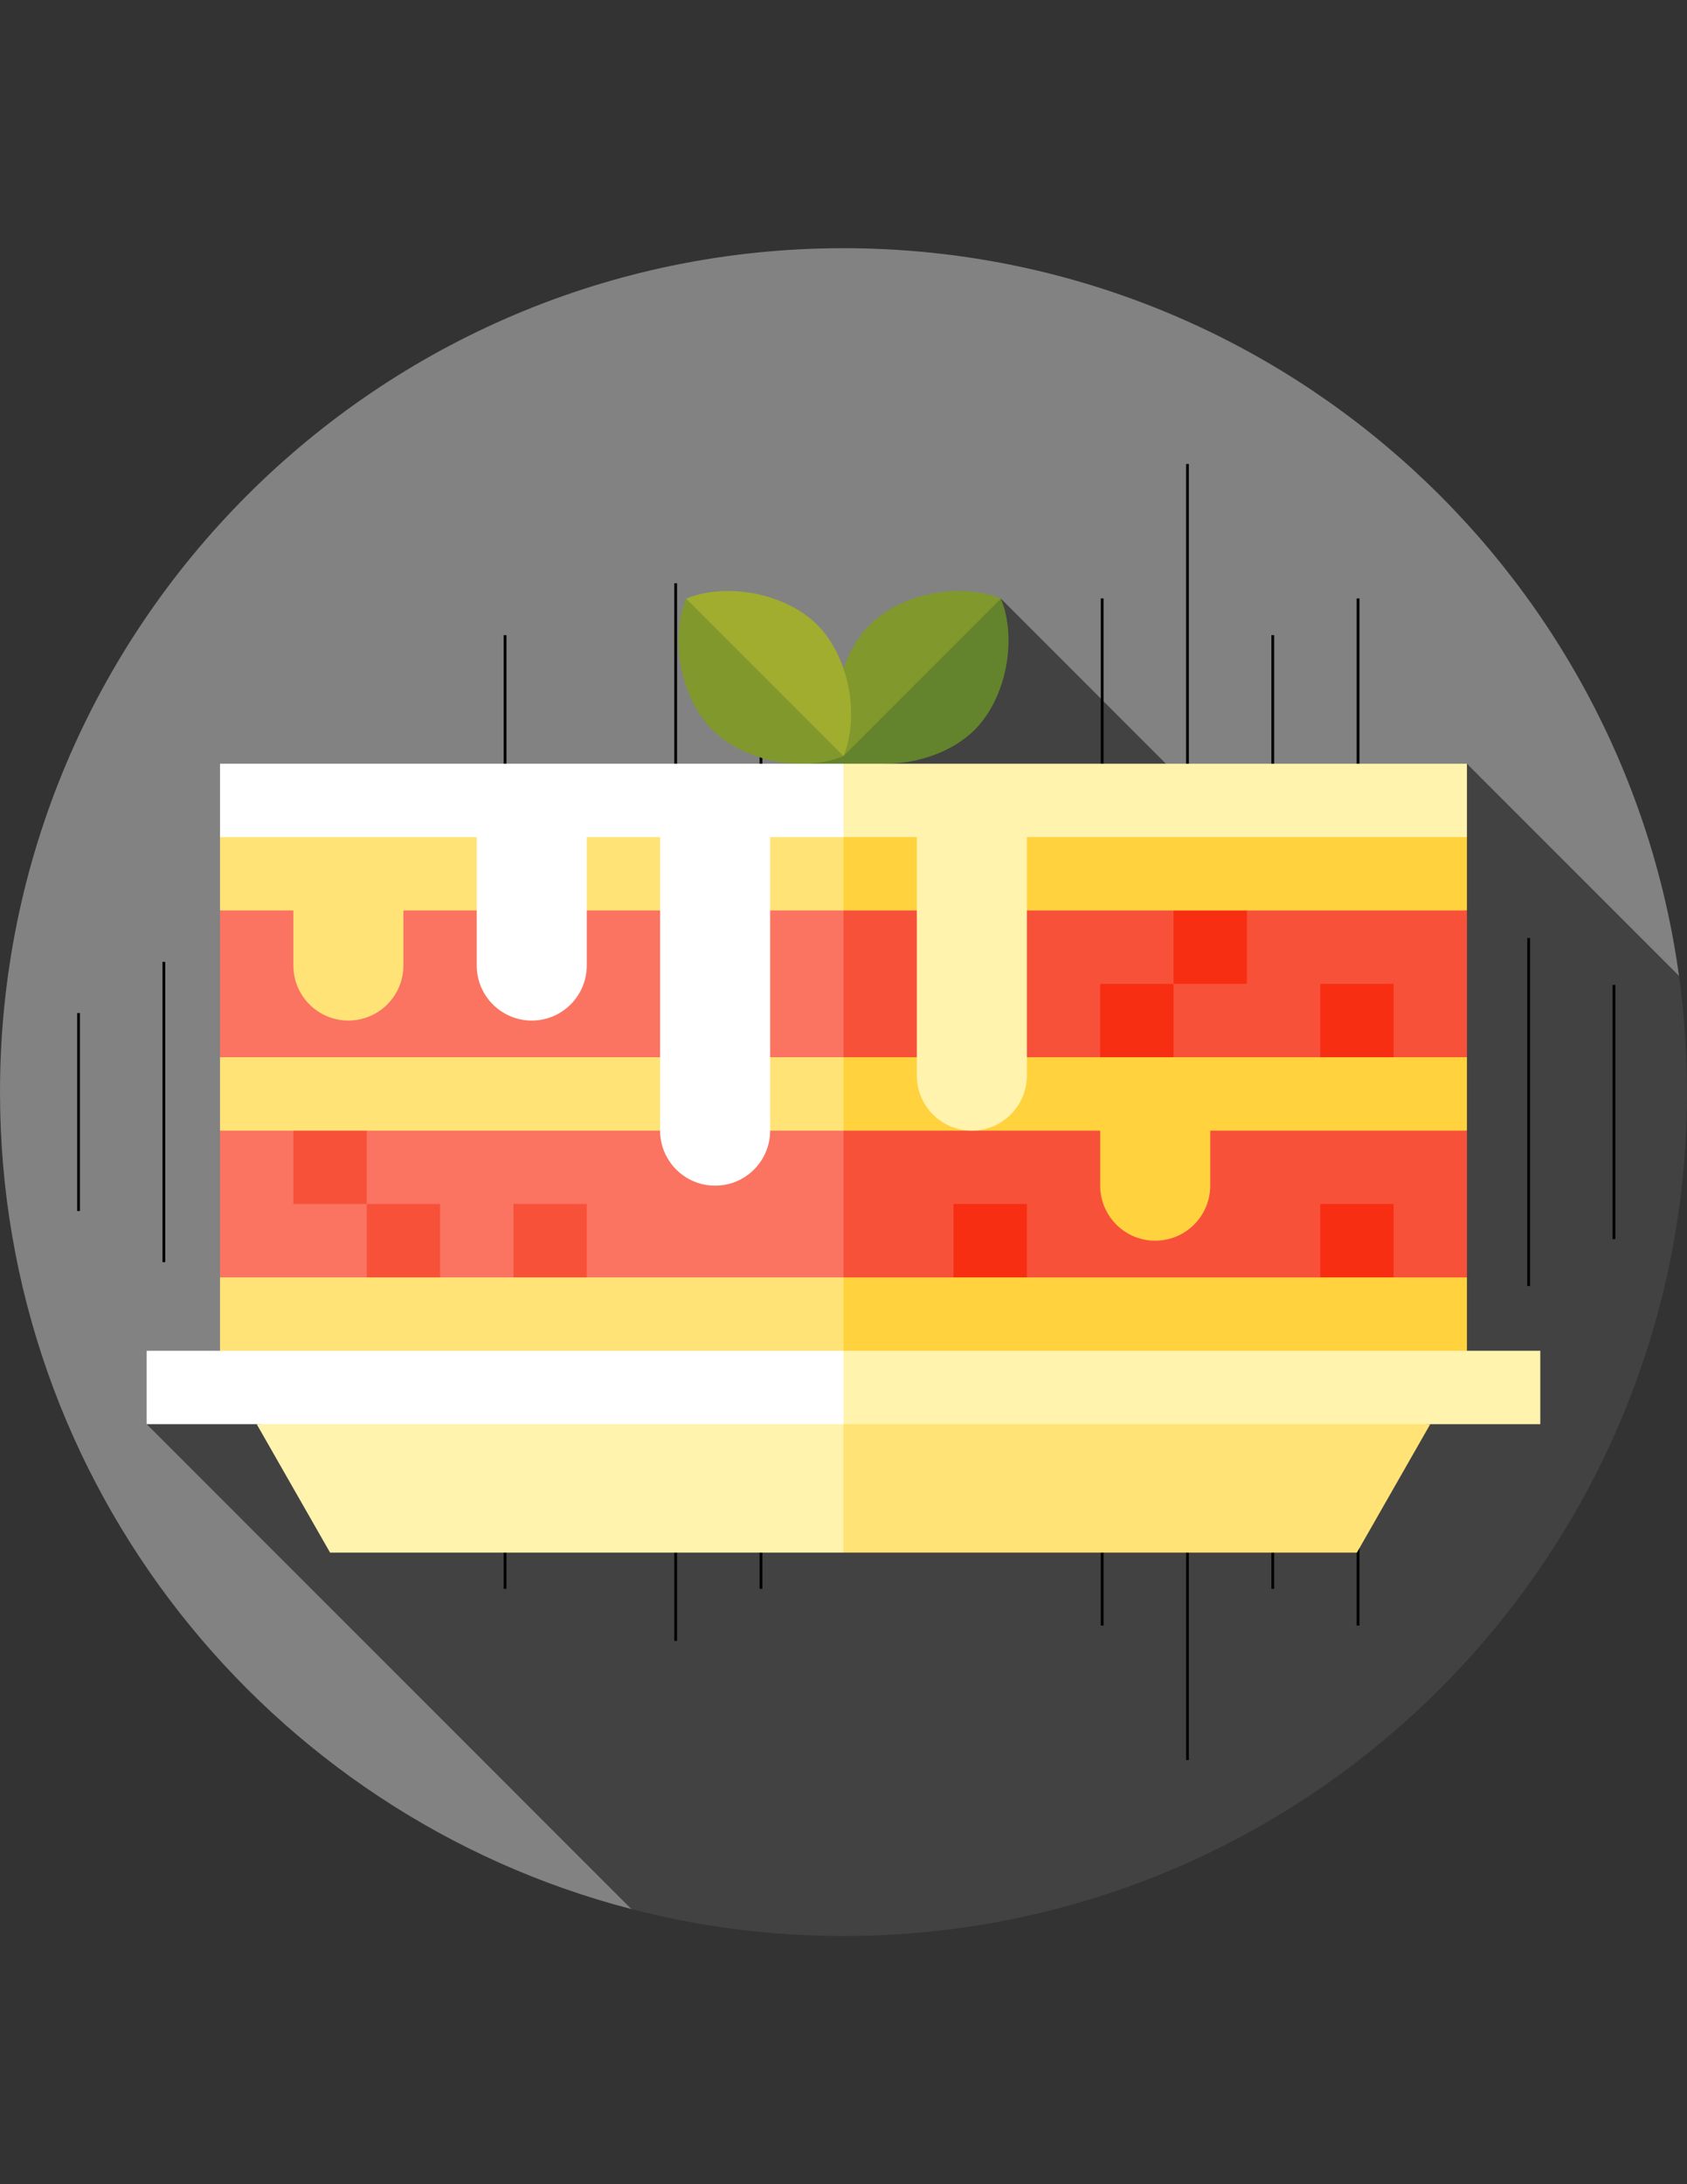 <?xml version="1.0" encoding="utf-8"?>
<!-- Generator: Adobe Illustrator 16.0.0, SVG Export Plug-In . SVG Version: 6.00 Build 0)  -->
<!DOCTYPE svg PUBLIC "-//W3C//DTD SVG 1.1//EN" "http://www.w3.org/Graphics/SVG/1.1/DTD/svg11.dtd">
<svg version="1.1" id="Layer_1" xmlns="http://www.w3.org/2000/svg" xmlns:xlink="http://www.w3.org/1999/xlink" x="0px" y="0px"
	 width="612px" height="792px" viewBox="0 0 612 792" enable-background="new 0 0 612 792" xml:space="preserve">
<rect x="0" y="0" width="612" height="792" fill="#333333" stroke="none"/>
<path fill="#828282" d="M609.098,353.858C588.563,204.805,460.698,90,306,90C137.002,90,0,227.002,0,396
	c0,142.417,97.295,262.104,229.04,296.234L609.098,353.858z"/>
<path fill="#424242" d="M612,396c0-14.301-1.003-28.364-2.902-42.142l-76.932-76.931l-54.602,54.602L363.096,217.06L53.21,516.406
	l175.83,175.828C253.63,698.604,279.417,702,306,702C474.998,702,612,564.998,612,396z"/>
<g>
	<line fill="none" stroke="#000000" stroke-miterlimit="10" x1="28.5" y1="367.34" x2="28.5" y2="439.114"/>
	<line fill="none" stroke="#000000" stroke-miterlimit="10" x1="59.448" y1="348.782" x2="59.448" y2="457.663"/>
	<line fill="none" stroke="#000000" stroke-miterlimit="10" x1="90.389" y1="320.344" x2="90.389" y2="486.103"/>
	<line fill="none" stroke="#000000" stroke-miterlimit="10" x1="121.331" y1="285.72" x2="121.331" y2="520.727"/>
	<line fill="none" stroke="#000000" stroke-miterlimit="10" x1="152.279" y1="338.929" x2="152.279" y2="467.526"/>
	<line fill="none" stroke="#000000" stroke-miterlimit="10" x1="183.227" y1="230.312" x2="183.227" y2="576.125"/>
	<line fill="none" stroke="#000000" stroke-miterlimit="10" x1="214.168" y1="305.687" x2="214.168" y2="500.767"/>
	<line fill="none" stroke="#000000" stroke-miterlimit="10" x1="245.117" y1="211.484" x2="245.117" y2="594.974"/>
	<line fill="none" stroke="#000000" stroke-miterlimit="10" x1="276.059" y1="230.312" x2="276.059" y2="576.125"/>
	<line fill="none" stroke="#000000" stroke-miterlimit="10" x1="307" y1="254.72" x2="307" y2="551.737"/>
	<line fill="none" stroke="#000000" stroke-miterlimit="10" x1="337.948" y1="285.72" x2="337.948" y2="520.727"/>
	<line fill="none" stroke="#000000" stroke-miterlimit="10" x1="368.898" y1="305.687" x2="368.898" y2="500.767"/>
	<line fill="none" stroke="#000000" stroke-miterlimit="10" x1="399.838" y1="216.996" x2="399.838" y2="589.44"/>
	<line fill="none" stroke="#000000" stroke-miterlimit="10" x1="430.779" y1="168.248" x2="430.779" y2="638.197"/>
	<line fill="none" stroke="#000000" stroke-miterlimit="10" x1="461.729" y1="230.312" x2="461.729" y2="576.125"/>
	<line fill="none" stroke="#000000" stroke-miterlimit="10" x1="492.676" y1="276.856" x2="492.676" y2="529.59"/>
	<line fill="none" stroke="#000000" stroke-miterlimit="10" x1="492.668" y1="216.996" x2="492.668" y2="589.44"/>
	<line fill="none" stroke="#000000" stroke-miterlimit="10" x1="523.61" y1="317.492" x2="523.61" y2="488.953"/>
	<line fill="none" stroke="#000000" stroke-miterlimit="10" x1="554.559" y1="340.129" x2="554.559" y2="466.325"/>
	<line fill="none" stroke="#000000" stroke-miterlimit="10" x1="585.5" y1="357.126" x2="585.5" y2="449.308"/>
</g>
<g>
	<rect x="290.7" y="264.633" fill="#63842C" width="30.6" height="25.691"/>
	<path fill="#63842C" d="M327.776,238.838L306,274.156c14.674,6.006,36.065,1.999,47.579-9.515s15.523-32.906,9.517-47.58
		L327.776,238.838z"/>
</g>
<g>
	<path fill="#81982D" d="M315.518,226.578c-11.514,11.513-15.524,32.906-9.518,47.581l57.096-57.095
		C348.422,211.054,327.03,215.063,315.518,226.578z"/>
	<path fill="#81982D" d="M284.224,238.838L306,274.156c-14.674,6.006-36.065,1.999-47.58-9.515
		c-11.513-11.513-15.523-32.906-9.515-47.58L284.224,238.838z"/>
</g>
<path fill="#A0AD2F" d="M296.483,226.578c11.513,11.513,15.524,32.906,9.517,47.581l-57.095-57.097
	C263.577,211.054,284.97,215.063,296.483,226.578z"/>
<polygon fill="#FFF3AD" points="305.993,276.928 279.385,330.144 532.168,303.537 532.168,276.928 "/>
<polygon fill="#FFFFFF" points="79.819,276.928 79.819,303.537 305.993,330.144 305.993,276.928 "/>
<polygon fill="#FFD23E" points="305.993,303.537 279.385,356.753 532.168,330.144 532.168,303.537 "/>
<polygon fill="#FFE376" points="79.819,303.537 79.819,330.144 305.993,356.753 305.993,303.537 "/>
<polygon fill="#F8513A" points="305.993,330.144 279.385,409.971 532.168,383.362 532.168,330.144 452.341,330.144 439.037,343.449 
	425.732,330.144 "/>
<g>
	<rect x="478.957" y="356.752" fill="#F72E12" width="26.608" height="39.913"/>
	<rect x="399.131" y="356.752" fill="#F72E12" width="26.608" height="39.913"/>
</g>
<polygon fill="#FA7461" points="79.819,330.144 79.819,383.362 305.993,409.971 305.993,330.144 "/>
<polygon fill="#FFD23E" points="305.993,383.362 279.385,436.58 532.168,409.971 532.168,383.362 "/>
<polygon fill="#FFE376" points="79.819,383.362 79.819,409.971 305.993,436.58 305.993,383.362 "/>
<polygon fill="#F8513A" points="305.993,409.971 279.385,489.797 532.168,463.188 532.168,409.971 "/>
<g>
	<rect x="478.957" y="436.578" fill="#F72E12" width="26.608" height="39.913"/>
	<rect x="345.913" y="436.578" fill="#F72E12" width="26.608" height="39.913"/>
</g>
<polygon fill="#FA7461" points="79.819,409.971 79.819,463.188 305.993,489.797 305.993,409.971 133.037,409.971 119.732,423.275 
	106.428,409.971 "/>
<g>
	<rect x="106.428" y="409.97" fill="#F8513A" width="26.609" height="26.608"/>
	<rect x="133.043" y="436.578" fill="#F8513A" width="26.609" height="39.913"/>
	<rect x="186.261" y="436.578" fill="#F8513A" width="26.609" height="39.913"/>
</g>
<polygon fill="#FFD23E" points="305.993,463.188 279.385,516.406 532.168,489.797 532.168,463.188 "/>
<g>
	<polygon fill="#FFE376" points="79.819,463.188 79.819,489.797 305.993,516.406 305.993,463.188 	"/>
	<polygon fill="#FFE376" points="518.862,516.406 492.254,562.971 305.993,562.971 280.05,503.102 	"/>
</g>
<g>
	<polygon fill="#FFF3AD" points="119.732,562.971 305.993,562.971 305.993,503.102 93.123,516.406 	"/>
	<polygon fill="#FFF3AD" points="558.776,489.797 558.776,516.406 305.993,516.406 292.855,503.102 305.993,489.797 	"/>
</g>
<rect x="53.21" y="489.796" fill="#FFFFFF" width="252.782" height="26.609"/>
<path fill="#FFF3AD" d="M332.602,296.883v93.13c0,11.021,8.936,19.957,19.957,19.957c11.021,0,19.957-8.935,19.957-19.957v-93.13
	H332.602z"/>
<path fill="#FFD23E" d="M399.123,390.014v39.913c0,11.021,8.936,19.957,19.957,19.957c11.021,0,19.957-8.936,19.957-19.957v-39.913
	H399.123z"/>
<g>
	<path fill="#FFFFFF" d="M279.385,296.883v113.087c0,11.021-8.935,19.957-19.957,19.957c-11.021,0-19.957-8.935-19.957-19.957
		V296.883H279.385z"/>
	<path fill="#FFFFFF" d="M212.862,296.883v53.218c0,11.021-8.935,19.957-19.957,19.957s-19.957-8.935-19.957-19.957v-53.218H212.862
		z"/>
</g>
<path fill="#FFE376" d="M146.341,310.188v39.913c0,11.021-8.935,19.957-19.957,19.957s-19.957-8.935-19.957-19.957v-39.913H146.341z
	"/>
<rect x="425.739" y="330.143" fill="#F72E12" width="26.608" height="26.609"/>
</svg>
